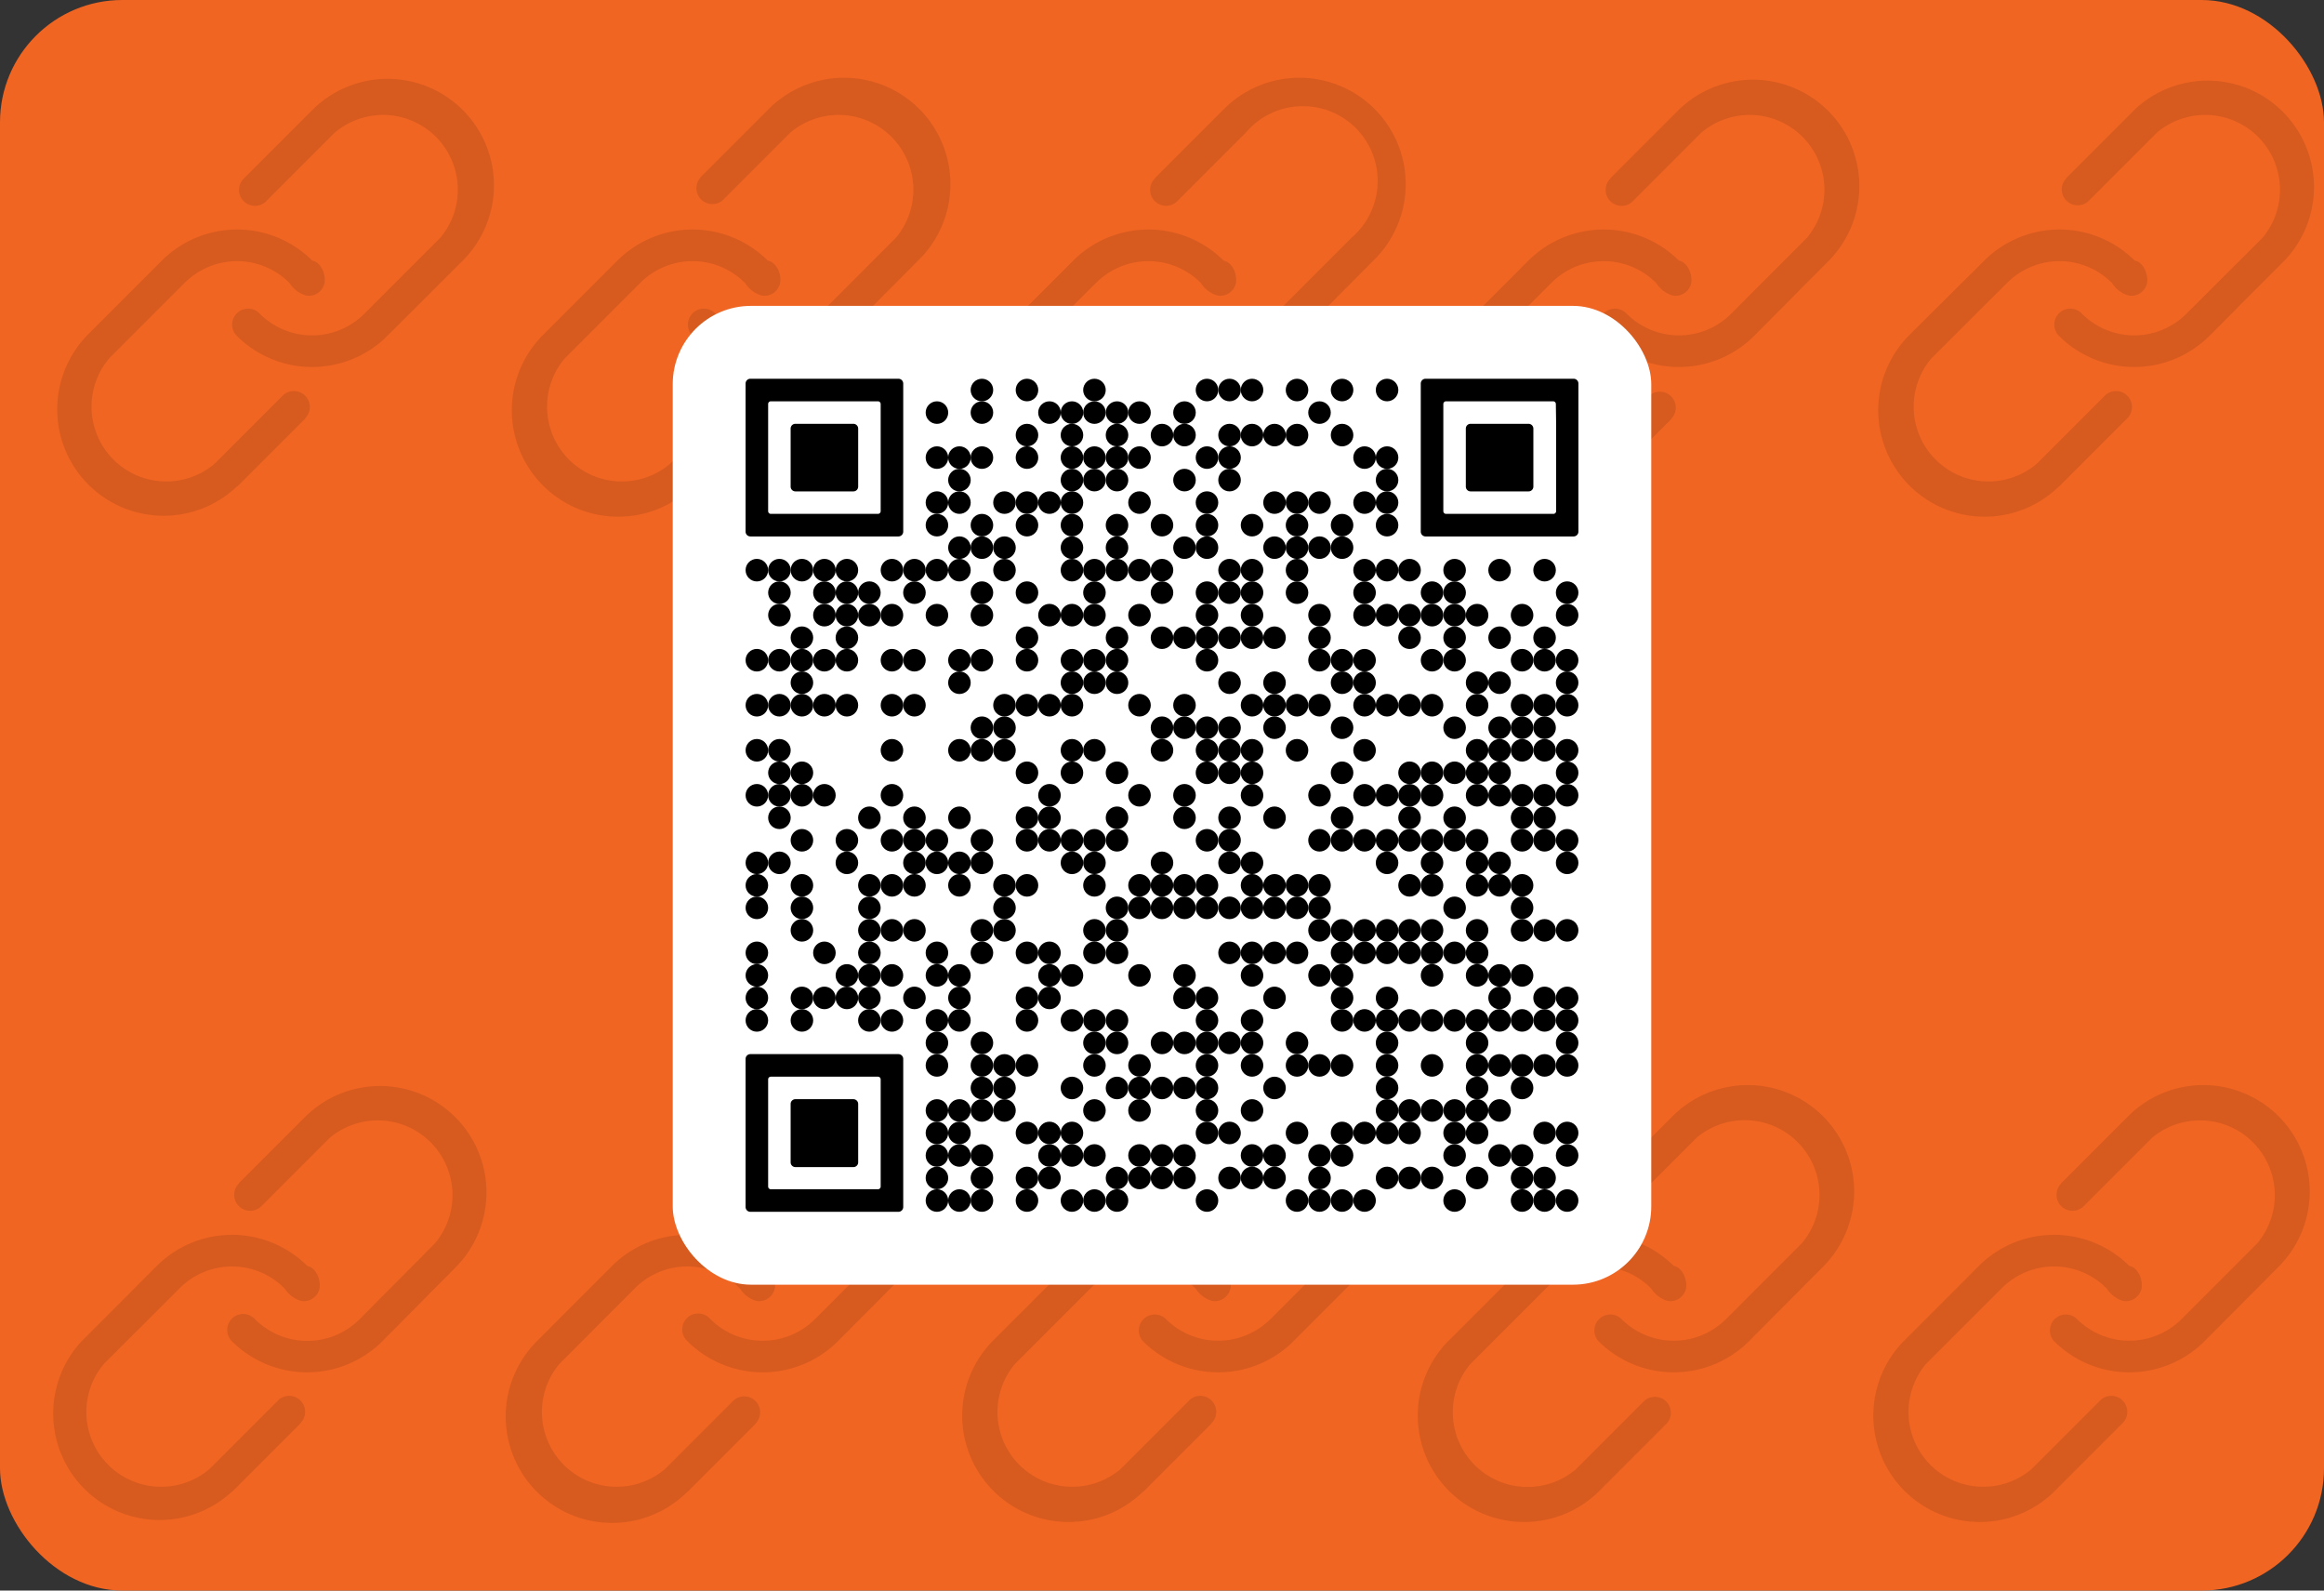 <svg xmlns="http://www.w3.org/2000/svg" viewBox="0 0 342 234"><rect x="0" y="0" width="342" height="234" fill="#333333" stroke="none"/><defs><style>.cls-1{fill:#f16522;}.cls-2{opacity:0.21;}.cls-3{opacity:0.5;}.cls-4{fill:#fff;}</style></defs><g id="Layer_2" data-name="Layer 2"><g id="orange_export_qr_with_background" data-name="orange export qr with background"><rect id="background" class="cls-1" width="342" height="234" rx="18"/><g id="link_icons" data-name="link icons" class="cls-2"><path class="cls-3" d="M34.88,71.56A15.66,15.66,0,0,1,12.74,49.42L23.81,38.34a15.69,15.69,0,0,1,22.15,0c1.27.23,2,2,1.81,3.24a2.34,2.34,0,0,1-2.71,1.9,4.25,4.25,0,0,1-2.43-1.81,10.87,10.87,0,0,0-15.5,0L16.06,52.74a11,11,0,0,0,15.5,15.5l10-10a2.35,2.35,0,0,1,3.37,3.28s0,0,0,.05l-10,10ZM57,49.42a15.69,15.69,0,0,1-22.15,0,2.35,2.35,0,0,1,3.32-3.33h0a10.88,10.88,0,0,0,15.51,0L64.78,35a11,11,0,0,0-15.5-15.5l-10,10a2.35,2.35,0,1,1-3.37-3.27l.05-.05,10-10A15.66,15.66,0,1,1,68.1,38.34Z"/><path class="cls-3" d="M101.92,71.56A15.66,15.66,0,0,1,79.77,49.42L90.85,38.34a15.68,15.68,0,0,1,22.14,0c1.28.23,2.05,2,1.82,3.24a2.34,2.34,0,0,1-2.72,1.9,4.26,4.26,0,0,1-2.42-1.81,10.87,10.87,0,0,0-15.5,0L83.1,52.74a11,11,0,0,0,15.5,15.5l10-10a2.35,2.35,0,0,1,3.37,3.28l0,.05-10,10Zm22.15-22.14a15.69,15.69,0,0,1-22.15,0,2.35,2.35,0,0,1,3.32-3.33h0a10.87,10.87,0,0,0,15.5,0L131.82,35a11,11,0,0,0-15.5-15.5l-10,10A2.35,2.35,0,0,1,103,26.21l0-.05,10-10a15.66,15.66,0,1,1,22.15,22.14Z"/><path class="cls-3" d="M169,71.56a15.66,15.66,0,1,1-22.15-22.14l11.08-11.08a15.68,15.68,0,0,1,22.14,0c1.28.23,2,2,1.82,3.24a2.34,2.34,0,0,1-2.72,1.9,4.23,4.23,0,0,1-2.42-1.81,10.87,10.87,0,0,0-15.5,0L150.13,52.74a11,11,0,0,0,15.51,15.5l10-10A2.35,2.35,0,0,1,179,61.55s0,0-.05.05l-10,10ZM191.1,49.42a15.68,15.68,0,0,1-22.14,0,2.35,2.35,0,0,1,3.32-3.33h0a10.87,10.87,0,0,0,15.5,0L198.86,35a11,11,0,1,0-15.51-15.5l-10,10A2.35,2.35,0,1,1,170,26.21s0,0,0-.05l10-10a15.66,15.66,0,1,1,22.15,22.14Z"/><path class="cls-3" d="M236,71.56a15.66,15.66,0,0,1-22.15-22.14l11.07-11.08a15.69,15.69,0,0,1,22.15,0c1.28.23,2,2,1.82,3.24a2.34,2.34,0,0,1-2.72,1.9,4.23,4.23,0,0,1-2.42-1.81,10.87,10.87,0,0,0-15.5,0L217.17,52.74a11,11,0,0,0,15.5,15.5l10-10A2.35,2.35,0,0,1,246,61.55l0,.05-10,10Zm22.14-22.14a15.68,15.68,0,0,1-22.14,0,2.35,2.35,0,0,1,3.32-3.33h0a10.87,10.87,0,0,0,15.5,0L265.89,35a11,11,0,0,0-15.5-15.5l-10,10a2.35,2.35,0,1,1-3.37-3.27l0-.05,10-10a15.66,15.66,0,0,1,22.15,22.14Z"/><path class="cls-3" d="M303,71.56a15.66,15.66,0,0,1-22.15-22.14L292,38.34a15.69,15.69,0,0,1,22.15,0c1.28.23,2,2,1.82,3.24a2.35,2.35,0,0,1-2.72,1.9,4.2,4.2,0,0,1-2.42-1.81,10.88,10.88,0,0,0-15.51,0L284.21,52.74a11,11,0,0,0,15.5,15.5l10-10a2.35,2.35,0,0,1,3.37,3.28l-.05.05-10,10Zm22.14-22.14a15.68,15.68,0,0,1-22.14,0,2.35,2.35,0,0,1,3.32-3.33h0a10.87,10.87,0,0,0,15.5,0L332.93,35a11,11,0,0,0-15.5-15.5l-10,10a2.34,2.34,0,1,1-3.36-3.27l0-.05,10-10a15.66,15.66,0,0,1,22.14,22.14Z"/><path class="cls-3" d="M34.12,219.46A15.66,15.66,0,0,1,12,197.32l11.07-11.08a15.69,15.69,0,0,1,22.15,0c1.27.23,2,2,1.82,3.24a2.37,2.37,0,0,1-2.72,1.91,4.31,4.31,0,0,1-2.43-1.82,10.87,10.87,0,0,0-15.5,0L15.3,200.64a11,11,0,0,0,15.5,15.5l10-10a2.35,2.35,0,1,1,3.37,3.27l0,.05-10,10Zm22.15-22.14a15.69,15.69,0,0,1-22.15,0A2.35,2.35,0,1,1,37.45,194h0A10.89,10.89,0,0,0,53,194L64,182.92a11,11,0,0,0-15.5-15.5l-10,10a2.35,2.35,0,0,1-3.37-3.28l0-.05,10-10a15.66,15.66,0,0,1,22.14,22.14Z"/><path class="cls-3" d="M101.16,219.46A15.66,15.66,0,0,1,79,197.32l11.07-11.08a15.68,15.68,0,0,1,22.14,0c1.28.23,2,2,1.82,3.24a2.36,2.36,0,0,1-2.72,1.91,4.33,4.33,0,0,1-2.42-1.82,10.87,10.87,0,0,0-15.5,0L82.34,200.64a11,11,0,0,0,15.5,15.5l10-10a2.34,2.34,0,1,1,3.36,3.27l0,.05-10,10Zm22.15-22.14a15.69,15.69,0,0,1-22.15,0,2.35,2.35,0,1,1,3.32-3.32h0A10.9,10.9,0,0,0,120,194l11.07-11.08a11,11,0,0,0-15.5-15.5l-10,10a2.35,2.35,0,0,1-3.37-3.28l0-.05,10-10a15.66,15.66,0,0,1,22.14,22.14Z"/><path class="cls-3" d="M168.2,219.46a15.66,15.66,0,0,1-22.15-22.14l11.08-11.08a15.68,15.68,0,0,1,22.14,0c1.28.23,2,2,1.82,3.24a2.36,2.36,0,0,1-2.72,1.91,4.29,4.29,0,0,1-2.42-1.82,10.87,10.87,0,0,0-15.5,0l-11.07,11.07a11,11,0,0,0,15.5,15.5l10-10a2.35,2.35,0,1,1,3.37,3.27l0,.05-10,10Zm22.15-22.14a15.69,15.69,0,0,1-22.15,0,2.35,2.35,0,0,1,3.32-3.32h0a10.89,10.89,0,0,0,15.5,0l11.08-11.08a11,11,0,0,0-15.5-15.5l-10,10a2.35,2.35,0,0,1-3.37-3.28l.05-.05,10-10a15.66,15.66,0,0,1,22.15,22.14Z"/><path class="cls-3" d="M235.24,219.46a15.66,15.66,0,0,1-22.15-22.14l11.08-11.08a15.68,15.68,0,0,1,22.14,0c1.28.23,2,2,1.82,3.24a2.36,2.36,0,0,1-2.72,1.91,4.29,4.29,0,0,1-2.42-1.82,10.87,10.87,0,0,0-15.5,0l-11.08,11.07a11,11,0,0,0,15.51,15.5l10-10a2.35,2.35,0,0,1,3.37,3.27s0,0-.05.05l-10,10Zm22.14-22.14a15.68,15.68,0,0,1-22.14,0,2.35,2.35,0,0,1,3.32-3.32h0a10.89,10.89,0,0,0,15.5,0l11.08-11.08a11,11,0,0,0-15.51-15.5l-10,10a2.35,2.35,0,0,1-3.37-3.28l0-.05,10-10a15.66,15.66,0,0,1,22.15,22.14Z"/><path class="cls-3" d="M302.28,219.46a15.66,15.66,0,0,1-22.15-22.14l11.07-11.08a15.69,15.69,0,0,1,22.15,0c1.28.23,2,2,1.82,3.24a2.36,2.36,0,0,1-2.72,1.91,4.26,4.26,0,0,1-2.42-1.82,10.87,10.87,0,0,0-15.5,0l-11.08,11.07a11,11,0,0,0,15.5,15.5l10-10a2.35,2.35,0,1,1,3.37,3.27l-.05.05-10,10Zm22.14-22.14a15.68,15.68,0,0,1-22.14,0A2.35,2.35,0,0,1,305.6,194h0a10.89,10.89,0,0,0,15.5,0l11.07-11.08a11,11,0,0,0-15.5-15.5l-10,10a2.35,2.35,0,0,1-3.37-3.28l0-.05,10-10a15.66,15.66,0,0,1,22.15,22.14Z"/></g><rect class="cls-4" x="99" y="45" width="144" height="144" rx="11.52"/></g><g id="_08" data-name="08"><circle cx="144.5" cy="57.38" r="1.66"/><circle cx="151.13" cy="57.38" r="1.66"/><circle cx="161.06" cy="57.38" r="1.66"/><circle cx="177.62" cy="57.38" r="1.66"/><circle cx="180.94" cy="57.38" r="1.66"/><circle cx="184.25" cy="57.38" r="1.66"/><circle cx="190.87" cy="57.38" r="1.66"/><circle cx="197.5" cy="57.38" r="1.66"/><circle cx="204.12" cy="57.38" r="1.66"/><circle cx="137.88" cy="60.7" r="1.66"/><circle cx="144.5" cy="60.7" r="1.66"/><circle cx="154.44" cy="60.7" r="1.66"/><circle cx="157.75" cy="60.7" r="1.66"/><circle cx="161.06" cy="60.7" r="1.66"/><circle cx="164.38" cy="60.7" r="1.66"/><circle cx="167.69" cy="60.7" r="1.66"/><circle cx="174.31" cy="60.7" r="1.66"/><circle cx="194.18" cy="60.7" r="1.66"/><circle cx="151.13" cy="64.01" r="1.66"/><circle cx="157.75" cy="64.01" r="1.66"/><circle cx="164.38" cy="64.01" r="1.66"/><circle cx="171" cy="64.01" r="1.66"/><circle cx="174.31" cy="64.01" r="1.66"/><circle cx="180.94" cy="64.01" r="1.66"/><circle cx="184.25" cy="64.01" r="1.66"/><circle cx="187.56" cy="64.01" r="1.66"/><circle cx="190.87" cy="64.01" r="1.66"/><circle cx="197.5" cy="64.01" r="1.66"/><circle cx="137.88" cy="67.32" r="1.66"/><circle cx="141.19" cy="67.32" r="1.66"/><circle cx="144.5" cy="67.32" r="1.66"/><circle cx="151.13" cy="67.32" r="1.66"/><circle cx="157.75" cy="67.32" r="1.66"/><circle cx="161.06" cy="67.32" r="1.66"/><circle cx="164.38" cy="67.32" r="1.66"/><circle cx="167.69" cy="67.32" r="1.66"/><circle cx="177.62" cy="67.32" r="1.66"/><circle cx="180.94" cy="67.32" r="1.66"/><circle cx="200.81" cy="67.32" r="1.66"/><circle cx="204.12" cy="67.32" r="1.66"/><circle cx="141.19" cy="70.63" r="1.66"/><circle cx="157.75" cy="70.63" r="1.66"/><circle cx="161.06" cy="70.63" r="1.66"/><circle cx="164.38" cy="70.63" r="1.66"/><circle cx="174.31" cy="70.63" r="1.66"/><circle cx="180.94" cy="70.63" r="1.66"/><circle cx="204.12" cy="70.63" r="1.66"/><circle cx="137.88" cy="73.94" r="1.66"/><circle cx="141.19" cy="73.94" r="1.66"/><circle cx="147.82" cy="73.94" r="1.66"/><circle cx="151.13" cy="73.94" r="1.66"/><circle cx="154.44" cy="73.94" r="1.66"/><circle cx="157.75" cy="73.94" r="1.66"/><circle cx="167.69" cy="73.94" r="1.66"/><circle cx="177.62" cy="73.94" r="1.66"/><circle cx="187.56" cy="73.94" r="1.66"/><circle cx="190.87" cy="73.94" r="1.66"/><circle cx="194.18" cy="73.94" r="1.66"/><circle cx="200.81" cy="73.94" r="1.66"/><circle cx="204.12" cy="73.94" r="1.66"/><circle cx="137.88" cy="77.26" r="1.66"/><circle cx="144.5" cy="77.26" r="1.66"/><circle cx="151.13" cy="77.26" r="1.66"/><circle cx="157.75" cy="77.26" r="1.66"/><circle cx="164.38" cy="77.26" r="1.66"/><circle cx="171" cy="77.26" r="1.66"/><circle cx="177.62" cy="77.26" r="1.66"/><circle cx="184.25" cy="77.26" r="1.66"/><circle cx="190.87" cy="77.26" r="1.66"/><circle cx="197.5" cy="77.26" r="1.66"/><circle cx="204.12" cy="77.26" r="1.66"/><circle cx="141.19" cy="80.57" r="1.66"/><circle cx="144.5" cy="80.57" r="1.66"/><circle cx="147.82" cy="80.57" r="1.66"/><circle cx="157.75" cy="80.57" r="1.66"/><circle cx="164.38" cy="80.57" r="1.66"/><circle cx="174.31" cy="80.57" r="1.66"/><circle cx="177.62" cy="80.57" r="1.66"/><circle cx="187.56" cy="80.57" r="1.66"/><circle cx="190.87" cy="80.57" r="1.66"/><circle cx="194.18" cy="80.57" r="1.66"/><circle cx="197.5" cy="80.57" r="1.66"/><circle cx="111.38" cy="83.88" r="1.66"/><circle cx="114.7" cy="83.88" r="1.66"/><circle cx="118.01" cy="83.88" r="1.66"/><circle cx="121.32" cy="83.88" r="1.66"/><circle cx="124.63" cy="83.88" r="1.66"/><circle cx="131.26" cy="83.88" r="1.66"/><circle cx="134.57" cy="83.88" r="1.66"/><circle cx="137.88" cy="83.88" r="1.66"/><circle cx="141.19" cy="83.88" r="1.66"/><circle cx="147.82" cy="83.88" r="1.66"/><circle cx="157.75" cy="83.88" r="1.66"/><circle cx="161.06" cy="83.88" r="1.66"/><circle cx="164.38" cy="83.88" r="1.66"/><circle cx="167.69" cy="83.88" r="1.66"/><circle cx="171" cy="83.88" r="1.66"/><circle cx="180.94" cy="83.88" r="1.66"/><circle cx="184.25" cy="83.88" r="1.66"/><circle cx="190.87" cy="83.88" r="1.66"/><circle cx="200.81" cy="83.88" r="1.66"/><circle cx="204.12" cy="83.88" r="1.66"/><circle cx="207.43" cy="83.88" r="1.66"/><circle cx="214.06" cy="83.88" r="1.66"/><circle cx="220.68" cy="83.88" r="1.66"/><circle cx="227.3" cy="83.88" r="1.66"/><circle cx="114.7" cy="87.19" r="1.66"/><circle cx="121.32" cy="87.19" r="1.66"/><circle cx="124.63" cy="87.19" r="1.66"/><circle cx="127.94" cy="87.19" r="1.66"/><circle cx="134.57" cy="87.19" r="1.66"/><circle cx="144.5" cy="87.19" r="1.66"/><circle cx="151.13" cy="87.19" r="1.66"/><circle cx="161.06" cy="87.19" r="1.66"/><circle cx="171" cy="87.19" r="1.66"/><circle cx="177.62" cy="87.19" r="1.66"/><circle cx="180.94" cy="87.19" r="1.66"/><circle cx="184.25" cy="87.19" r="1.66"/><circle cx="190.87" cy="87.19" r="1.66"/><circle cx="200.81" cy="87.19" r="1.66"/><circle cx="210.74" cy="87.19" r="1.66"/><circle cx="214.06" cy="87.19" r="1.66"/><circle cx="230.62" cy="87.19" r="1.66"/><circle cx="114.7" cy="90.5" r="1.66"/><circle cx="121.32" cy="90.5" r="1.66"/><circle cx="124.63" cy="90.5" r="1.66"/><circle cx="127.94" cy="90.5" r="1.66"/><circle cx="131.26" cy="90.5" r="1.66"/><circle cx="137.88" cy="90.5" r="1.66"/><circle cx="144.5" cy="90.5" r="1.66"/><circle cx="154.44" cy="90.5" r="1.66"/><circle cx="157.75" cy="90.5" r="1.66"/><circle cx="161.06" cy="90.5" r="1.66"/><circle cx="167.69" cy="90.5" r="1.66"/><circle cx="177.62" cy="90.5" r="1.66"/><circle cx="184.25" cy="90.5" r="1.66"/><circle cx="194.18" cy="90.5" r="1.66"/><circle cx="200.81" cy="90.5" r="1.66"/><circle cx="204.12" cy="90.5" r="1.66"/><circle cx="207.43" cy="90.5" r="1.66"/><circle cx="210.74" cy="90.5" r="1.66"/><circle cx="214.06" cy="90.5" r="1.66"/><circle cx="217.37" cy="90.5" r="1.66"/><circle cx="223.99" cy="90.5" r="1.66"/><circle cx="230.62" cy="90.5" r="1.66"/><circle cx="118.01" cy="93.82" r="1.66"/><circle cx="124.63" cy="93.82" r="1.66"/><circle cx="151.13" cy="93.82" r="1.66"/><circle cx="164.38" cy="93.82" r="1.66"/><circle cx="171" cy="93.82" r="1.66"/><circle cx="174.31" cy="93.82" r="1.66"/><circle cx="177.62" cy="93.82" r="1.66"/><circle cx="180.94" cy="93.82" r="1.66"/><circle cx="184.25" cy="93.82" r="1.66"/><circle cx="187.56" cy="93.82" r="1.66"/><circle cx="194.18" cy="93.82" r="1.66"/><circle cx="207.43" cy="93.82" r="1.66"/><circle cx="214.06" cy="93.82" r="1.66"/><circle cx="220.68" cy="93.82" r="1.66"/><circle cx="227.3" cy="93.82" r="1.66"/><circle cx="111.38" cy="97.13" r="1.66"/><circle cx="114.7" cy="97.13" r="1.66"/><circle cx="118.01" cy="97.13" r="1.66"/><circle cx="121.32" cy="97.13" r="1.66"/><circle cx="124.63" cy="97.13" r="1.66"/><circle cx="131.26" cy="97.13" r="1.66"/><circle cx="134.57" cy="97.13" r="1.66"/><circle cx="141.19" cy="97.13" r="1.66"/><circle cx="144.5" cy="97.13" r="1.66"/><circle cx="151.13" cy="97.13" r="1.66"/><circle cx="157.75" cy="97.13" r="1.66"/><circle cx="161.06" cy="97.13" r="1.66"/><circle cx="164.38" cy="97.13" r="1.66"/><circle cx="177.62" cy="97.13" r="1.66"/><circle cx="194.18" cy="97.13" r="1.66"/><circle cx="197.5" cy="97.13" r="1.66"/><circle cx="200.81" cy="97.13" r="1.66"/><circle cx="210.74" cy="97.13" r="1.66"/><circle cx="214.06" cy="97.13" r="1.66"/><circle cx="223.99" cy="97.13" r="1.66"/><circle cx="227.3" cy="97.13" r="1.66"/><circle cx="230.62" cy="97.13" r="1.66"/><circle cx="118.01" cy="100.44" r="1.66"/><circle cx="141.19" cy="100.44" r="1.66"/><circle cx="157.75" cy="100.44" r="1.66"/><circle cx="161.06" cy="100.44" r="1.66"/><circle cx="164.38" cy="100.44" r="1.66"/><circle cx="180.94" cy="100.44" r="1.66"/><circle cx="187.56" cy="100.44" r="1.66"/><circle cx="197.5" cy="100.44" r="1.66"/><circle cx="200.81" cy="100.44" r="1.66"/><circle cx="217.37" cy="100.44" r="1.66"/><circle cx="220.68" cy="100.44" r="1.66"/><circle cx="230.62" cy="100.44" r="1.66"/><circle cx="111.38" cy="103.75" r="1.66"/><circle cx="114.7" cy="103.75" r="1.66"/><circle cx="118.01" cy="103.75" r="1.66"/><circle cx="121.32" cy="103.75" r="1.66"/><circle cx="124.63" cy="103.75" r="1.66"/><circle cx="131.26" cy="103.75" r="1.66"/><circle cx="134.57" cy="103.75" r="1.66"/><circle cx="147.82" cy="103.75" r="1.66"/><circle cx="151.13" cy="103.75" r="1.66"/><circle cx="154.44" cy="103.75" r="1.66"/><circle cx="157.75" cy="103.75" r="1.66"/><circle cx="167.69" cy="103.75" r="1.66"/><circle cx="174.31" cy="103.75" r="1.66"/><circle cx="184.25" cy="103.75" r="1.66"/><circle cx="187.56" cy="103.75" r="1.66"/><circle cx="190.87" cy="103.75" r="1.66"/><circle cx="194.18" cy="103.75" r="1.66"/><circle cx="200.81" cy="103.75" r="1.66"/><circle cx="204.12" cy="103.75" r="1.66"/><circle cx="207.43" cy="103.75" r="1.66"/><circle cx="210.74" cy="103.75" r="1.66"/><circle cx="217.37" cy="103.75" r="1.66"/><circle cx="223.99" cy="103.75" r="1.66"/><circle cx="227.3" cy="103.75" r="1.66"/><circle cx="230.62" cy="103.75" r="1.66"/><circle cx="144.5" cy="107.06" r="1.66"/><circle cx="147.82" cy="107.06" r="1.66"/><circle cx="171" cy="107.06" r="1.66"/><circle cx="174.31" cy="107.06" r="1.66"/><circle cx="177.62" cy="107.06" r="1.66"/><circle cx="180.94" cy="107.06" r="1.66"/><circle cx="187.56" cy="107.06" r="1.66"/><circle cx="197.5" cy="107.06" r="1.66"/><circle cx="214.06" cy="107.06" r="1.66"/><circle cx="220.68" cy="107.06" r="1.66"/><circle cx="223.99" cy="107.06" r="1.66"/><circle cx="227.3" cy="107.06" r="1.66"/><circle cx="111.38" cy="110.38" r="1.66"/><circle cx="114.7" cy="110.38" r="1.66"/><circle cx="131.26" cy="110.38" r="1.66"/><circle cx="141.19" cy="110.38" r="1.66"/><circle cx="144.5" cy="110.38" r="1.66"/><circle cx="147.82" cy="110.38" r="1.66"/><circle cx="157.75" cy="110.38" r="1.66"/><circle cx="161.06" cy="110.38" r="1.66"/><circle cx="171" cy="110.38" r="1.66"/><circle cx="177.62" cy="110.38" r="1.66"/><circle cx="180.94" cy="110.38" r="1.66"/><circle cx="184.25" cy="110.38" r="1.66"/><circle cx="190.87" cy="110.38" r="1.66"/><circle cx="200.81" cy="110.38" r="1.66"/><circle cx="217.37" cy="110.38" r="1.66"/><circle cx="220.68" cy="110.38" r="1.66"/><circle cx="223.99" cy="110.38" r="1.66"/><circle cx="227.3" cy="110.38" r="1.66"/><circle cx="230.62" cy="110.38" r="1.66"/><circle cx="114.7" cy="113.69" r="1.66"/><circle cx="118.01" cy="113.69" r="1.66"/><circle cx="151.13" cy="113.69" r="1.66"/><circle cx="157.75" cy="113.69" r="1.66"/><circle cx="164.38" cy="113.69" r="1.66"/><circle cx="177.62" cy="113.69" r="1.66"/><circle cx="180.94" cy="113.69" r="1.66"/><circle cx="184.25" cy="113.69" r="1.66"/><circle cx="197.5" cy="113.69" r="1.66"/><circle cx="207.43" cy="113.69" r="1.66"/><circle cx="210.74" cy="113.69" r="1.66"/><circle cx="214.06" cy="113.69" r="1.66"/><circle cx="217.37" cy="113.69" r="1.66"/><circle cx="220.68" cy="113.69" r="1.66"/><circle cx="230.62" cy="113.69" r="1.66"/><circle cx="111.38" cy="117" r="1.66"/><circle cx="114.7" cy="117" r="1.66"/><circle cx="118.01" cy="117" r="1.66"/><circle cx="121.32" cy="117" r="1.66"/><circle cx="131.26" cy="117" r="1.66"/><circle cx="154.44" cy="117" r="1.66"/><circle cx="167.69" cy="117" r="1.66"/><circle cx="174.31" cy="117" r="1.66"/><circle cx="184.25" cy="117" r="1.66"/><circle cx="194.18" cy="117" r="1.66"/><circle cx="200.81" cy="117" r="1.66"/><circle cx="204.12" cy="117" r="1.66"/><circle cx="207.43" cy="117" r="1.66"/><circle cx="210.74" cy="117" r="1.66"/><circle cx="217.37" cy="117" r="1.66"/><circle cx="220.68" cy="117" r="1.66"/><circle cx="223.99" cy="117" r="1.66"/><circle cx="227.3" cy="117" r="1.66"/><circle cx="230.62" cy="117" r="1.66"/><circle cx="114.7" cy="120.31" r="1.66"/><circle cx="127.94" cy="120.31" r="1.66"/><circle cx="134.57" cy="120.31" r="1.66"/><circle cx="141.19" cy="120.31" r="1.66"/><circle cx="151.13" cy="120.31" r="1.66"/><circle cx="154.44" cy="120.31" r="1.66"/><circle cx="164.38" cy="120.31" r="1.66"/><circle cx="174.31" cy="120.31" r="1.66"/><circle cx="180.94" cy="120.31" r="1.66"/><circle cx="187.56" cy="120.31" r="1.66"/><circle cx="197.5" cy="120.31" r="1.66"/><circle cx="207.43" cy="120.31" r="1.66"/><circle cx="214.06" cy="120.31" r="1.66"/><circle cx="223.99" cy="120.31" r="1.66"/><circle cx="227.3" cy="120.31" r="1.66"/><circle cx="118.01" cy="123.62" r="1.66"/><circle cx="124.63" cy="123.62" r="1.66"/><circle cx="131.26" cy="123.62" r="1.66"/><circle cx="134.57" cy="123.62" r="1.66"/><circle cx="137.88" cy="123.62" r="1.66"/><circle cx="144.5" cy="123.62" r="1.66"/><circle cx="151.13" cy="123.62" r="1.66"/><circle cx="154.44" cy="123.62" r="1.66"/><circle cx="157.75" cy="123.62" r="1.66"/><circle cx="161.06" cy="123.62" r="1.66"/><circle cx="164.38" cy="123.62" r="1.66"/><circle cx="177.62" cy="123.62" r="1.66"/><circle cx="180.94" cy="123.62" r="1.66"/><circle cx="194.18" cy="123.62" r="1.66"/><circle cx="197.5" cy="123.62" r="1.66"/><circle cx="200.81" cy="123.62" r="1.66"/><circle cx="204.12" cy="123.62" r="1.66"/><circle cx="207.43" cy="123.62" r="1.66"/><circle cx="210.74" cy="123.62" r="1.66"/><circle cx="214.06" cy="123.62" r="1.66"/><circle cx="217.37" cy="123.62" r="1.66"/><circle cx="223.99" cy="123.62" r="1.66"/><circle cx="227.3" cy="123.62" r="1.66"/><circle cx="230.62" cy="123.62" r="1.66"/><circle cx="111.38" cy="126.94" r="1.66"/><circle cx="114.7" cy="126.94" r="1.66"/><circle cx="124.63" cy="126.94" r="1.66"/><circle cx="134.57" cy="126.94" r="1.66"/><circle cx="137.88" cy="126.94" r="1.66"/><circle cx="141.19" cy="126.94" r="1.66"/><circle cx="144.5" cy="126.94" r="1.66"/><circle cx="157.75" cy="126.94" r="1.66"/><circle cx="161.06" cy="126.94" r="1.66"/><circle cx="171" cy="126.94" r="1.66"/><circle cx="180.94" cy="126.94" r="1.66"/><circle cx="184.25" cy="126.94" r="1.66"/><circle cx="204.12" cy="126.94" r="1.66"/><circle cx="210.74" cy="126.94" r="1.66"/><circle cx="217.37" cy="126.94" r="1.66"/><circle cx="220.68" cy="126.94" r="1.66"/><circle cx="230.62" cy="126.94" r="1.66"/><circle cx="111.38" cy="130.25" r="1.66"/><circle cx="118.01" cy="130.25" r="1.66"/><circle cx="127.94" cy="130.25" r="1.66"/><circle cx="131.26" cy="130.25" r="1.66"/><circle cx="134.57" cy="130.25" r="1.66"/><circle cx="141.19" cy="130.25" r="1.66"/><circle cx="147.82" cy="130.25" r="1.66"/><circle cx="151.13" cy="130.25" r="1.66"/><circle cx="161.06" cy="130.25" r="1.66"/><circle cx="167.69" cy="130.25" r="1.66"/><circle cx="171" cy="130.25" r="1.66"/><circle cx="174.31" cy="130.25" r="1.66"/><circle cx="177.62" cy="130.25" r="1.66"/><circle cx="184.25" cy="130.25" r="1.66"/><circle cx="187.56" cy="130.25" r="1.66"/><circle cx="190.87" cy="130.25" r="1.66"/><circle cx="194.18" cy="130.25" r="1.66"/><circle cx="207.43" cy="130.25" r="1.66"/><circle cx="210.74" cy="130.25" r="1.66"/><circle cx="217.37" cy="130.25" r="1.66"/><circle cx="220.68" cy="130.25" r="1.66"/><circle cx="223.99" cy="130.25" r="1.66"/><circle cx="111.38" cy="133.56" r="1.66"/><circle cx="118.01" cy="133.56" r="1.66"/><circle cx="127.94" cy="133.56" r="1.66"/><circle cx="147.82" cy="133.56" r="1.66"/><circle cx="164.38" cy="133.56" r="1.66"/><circle cx="167.69" cy="133.56" r="1.66"/><circle cx="171" cy="133.56" r="1.66"/><circle cx="174.31" cy="133.56" r="1.66"/><circle cx="177.62" cy="133.56" r="1.66"/><circle cx="180.94" cy="133.56" r="1.66"/><circle cx="184.25" cy="133.56" r="1.66"/><circle cx="187.56" cy="133.56" r="1.66"/><circle cx="190.87" cy="133.56" r="1.66"/><circle cx="194.18" cy="133.56" r="1.66"/><circle cx="214.06" cy="133.56" r="1.66"/><circle cx="223.99" cy="133.56" r="1.66"/><circle cx="118.01" cy="136.87" r="1.66"/><circle cx="127.94" cy="136.87" r="1.66"/><circle cx="131.26" cy="136.87" r="1.66"/><circle cx="134.57" cy="136.87" r="1.66"/><circle cx="144.5" cy="136.87" r="1.66"/><circle cx="147.82" cy="136.87" r="1.66"/><circle cx="161.06" cy="136.87" r="1.66"/><circle cx="164.38" cy="136.87" r="1.66"/><circle cx="194.18" cy="136.87" r="1.66"/><circle cx="197.5" cy="136.87" r="1.66"/><circle cx="200.81" cy="136.87" r="1.66"/><circle cx="204.12" cy="136.87" r="1.66"/><circle cx="207.43" cy="136.87" r="1.66"/><circle cx="210.74" cy="136.87" r="1.66"/><circle cx="217.37" cy="136.87" r="1.66"/><circle cx="223.99" cy="136.87" r="1.66"/><circle cx="227.3" cy="136.87" r="1.66"/><circle cx="230.62" cy="136.87" r="1.66"/><circle cx="111.38" cy="140.18" r="1.66"/><circle cx="121.32" cy="140.18" r="1.66"/><circle cx="127.94" cy="140.18" r="1.66"/><circle cx="137.88" cy="140.18" r="1.66"/><circle cx="144.5" cy="140.18" r="1.66"/><circle cx="151.13" cy="140.18" r="1.66"/><circle cx="154.44" cy="140.18" r="1.66"/><circle cx="161.06" cy="140.18" r="1.66"/><circle cx="164.38" cy="140.18" r="1.66"/><circle cx="180.94" cy="140.18" r="1.66"/><circle cx="184.25" cy="140.18" r="1.66"/><circle cx="187.56" cy="140.18" r="1.66"/><circle cx="190.87" cy="140.18" r="1.66"/><circle cx="197.5" cy="140.18" r="1.66"/><circle cx="200.81" cy="140.18" r="1.66"/><circle cx="204.12" cy="140.18" r="1.66"/><circle cx="207.43" cy="140.18" r="1.66"/><circle cx="210.74" cy="140.18" r="1.66"/><circle cx="214.06" cy="140.18" r="1.66"/><circle cx="217.37" cy="140.18" r="1.66"/><circle cx="111.38" cy="143.5" r="1.66"/><circle cx="124.63" cy="143.5" r="1.66"/><circle cx="127.94" cy="143.5" r="1.66"/><circle cx="131.26" cy="143.5" r="1.66"/><circle cx="137.88" cy="143.5" r="1.66"/><circle cx="141.19" cy="143.5" r="1.66"/><circle cx="154.44" cy="143.5" r="1.66"/><circle cx="157.75" cy="143.5" r="1.66"/><circle cx="167.69" cy="143.5" r="1.66"/><circle cx="174.31" cy="143.5" r="1.66"/><circle cx="184.25" cy="143.5" r="1.66"/><circle cx="194.18" cy="143.5" r="1.66"/><circle cx="197.5" cy="143.5" r="1.66"/><circle cx="210.74" cy="143.5" r="1.66"/><circle cx="217.37" cy="143.5" r="1.66"/><circle cx="220.68" cy="143.5" r="1.66"/><circle cx="223.99" cy="143.5" r="1.66"/><circle cx="111.38" cy="146.81" r="1.66"/><circle cx="118.01" cy="146.81" r="1.66"/><circle cx="121.32" cy="146.81" r="1.66"/><circle cx="124.63" cy="146.81" r="1.66"/><circle cx="127.94" cy="146.81" r="1.66"/><circle cx="134.57" cy="146.81" r="1.66"/><circle cx="141.19" cy="146.81" r="1.66"/><circle cx="151.13" cy="146.81" r="1.66"/><circle cx="154.44" cy="146.81" r="1.66"/><circle cx="174.31" cy="146.81" r="1.66"/><circle cx="177.62" cy="146.81" r="1.66"/><circle cx="187.56" cy="146.81" r="1.66"/><circle cx="197.5" cy="146.81" r="1.66"/><circle cx="204.12" cy="146.81" r="1.66"/><circle cx="220.68" cy="146.81" r="1.66"/><circle cx="227.3" cy="146.81" r="1.66"/><circle cx="230.62" cy="146.81" r="1.66"/><circle cx="111.38" cy="150.12" r="1.66"/><circle cx="118.01" cy="150.12" r="1.66"/><circle cx="127.94" cy="150.12" r="1.66"/><circle cx="131.26" cy="150.12" r="1.66"/><circle cx="137.88" cy="150.12" r="1.66"/><circle cx="141.19" cy="150.12" r="1.66"/><circle cx="151.13" cy="150.12" r="1.66"/><circle cx="157.75" cy="150.12" r="1.66"/><circle cx="161.06" cy="150.12" r="1.66"/><circle cx="164.38" cy="150.12" r="1.66"/><circle cx="177.62" cy="150.12" r="1.66"/><circle cx="184.25" cy="150.12" r="1.66"/><circle cx="197.5" cy="150.12" r="1.66"/><circle cx="200.81" cy="150.12" r="1.66"/><circle cx="204.12" cy="150.12" r="1.66"/><circle cx="207.43" cy="150.12" r="1.66"/><circle cx="210.74" cy="150.12" r="1.66"/><circle cx="214.06" cy="150.12" r="1.66"/><circle cx="217.37" cy="150.12" r="1.66"/><circle cx="220.68" cy="150.12" r="1.66"/><circle cx="223.99" cy="150.12" r="1.66"/><circle cx="227.3" cy="150.12" r="1.66"/><circle cx="230.62" cy="150.12" r="1.66"/><circle cx="137.88" cy="153.43" r="1.66"/><circle cx="144.5" cy="153.43" r="1.66"/><circle cx="161.06" cy="153.43" r="1.66"/><circle cx="164.38" cy="153.43" r="1.66"/><circle cx="171" cy="153.43" r="1.66"/><circle cx="174.31" cy="153.43" r="1.66"/><circle cx="177.62" cy="153.43" r="1.66"/><circle cx="180.94" cy="153.43" r="1.66"/><circle cx="184.25" cy="153.43" r="1.66"/><circle cx="190.87" cy="153.43" r="1.66"/><circle cx="204.12" cy="153.43" r="1.66"/><circle cx="217.37" cy="153.43" r="1.66"/><circle cx="230.62" cy="153.43" r="1.66"/><circle cx="137.88" cy="156.74" r="1.66"/><circle cx="144.5" cy="156.74" r="1.66"/><circle cx="147.82" cy="156.74" r="1.66"/><circle cx="151.13" cy="156.74" r="1.66"/><circle cx="161.06" cy="156.74" r="1.66"/><circle cx="167.69" cy="156.74" r="1.66"/><circle cx="177.62" cy="156.74" r="1.66"/><circle cx="184.25" cy="156.74" r="1.66"/><circle cx="190.87" cy="156.74" r="1.66"/><circle cx="194.18" cy="156.74" r="1.66"/><circle cx="197.5" cy="156.74" r="1.66"/><circle cx="204.12" cy="156.74" r="1.66"/><circle cx="210.74" cy="156.74" r="1.66"/><circle cx="217.37" cy="156.74" r="1.66"/><circle cx="220.68" cy="156.74" r="1.66"/><circle cx="223.99" cy="156.74" r="1.66"/><circle cx="227.3" cy="156.74" r="1.66"/><circle cx="230.62" cy="156.74" r="1.66"/><circle cx="144.5" cy="160.06" r="1.66"/><circle cx="147.82" cy="160.06" r="1.66"/><circle cx="157.75" cy="160.06" r="1.66"/><circle cx="164.38" cy="160.06" r="1.66"/><circle cx="167.69" cy="160.06" r="1.66"/><circle cx="171" cy="160.06" r="1.66"/><circle cx="174.31" cy="160.06" r="1.66"/><circle cx="177.62" cy="160.06" r="1.66"/><circle cx="187.56" cy="160.06" r="1.66"/><circle cx="204.12" cy="160.06" r="1.66"/><circle cx="217.37" cy="160.06" r="1.66"/><circle cx="223.99" cy="160.06" r="1.66"/><circle cx="137.88" cy="163.37" r="1.66"/><circle cx="141.19" cy="163.37" r="1.66"/><circle cx="144.5" cy="163.37" r="1.66"/><circle cx="147.82" cy="163.37" r="1.66"/><circle cx="161.06" cy="163.37" r="1.66"/><circle cx="167.69" cy="163.37" r="1.66"/><circle cx="177.62" cy="163.37" r="1.66"/><circle cx="184.25" cy="163.37" r="1.66"/><circle cx="204.12" cy="163.37" r="1.66"/><circle cx="207.43" cy="163.37" r="1.66"/><circle cx="210.74" cy="163.37" r="1.66"/><circle cx="214.06" cy="163.37" r="1.66"/><circle cx="217.37" cy="163.37" r="1.66"/><circle cx="220.68" cy="163.37" r="1.66"/><circle cx="137.88" cy="166.68" r="1.66"/><circle cx="141.19" cy="166.68" r="1.66"/><circle cx="151.13" cy="166.68" r="1.66"/><circle cx="154.44" cy="166.68" r="1.66"/><circle cx="157.75" cy="166.68" r="1.66"/><circle cx="177.62" cy="166.68" r="1.66"/><circle cx="180.94" cy="166.68" r="1.66"/><circle cx="190.87" cy="166.68" r="1.66"/><circle cx="197.5" cy="166.68" r="1.66"/><circle cx="200.81" cy="166.68" r="1.66"/><circle cx="204.12" cy="166.68" r="1.66"/><circle cx="207.43" cy="166.68" r="1.66"/><circle cx="214.06" cy="166.68" r="1.66"/><circle cx="217.37" cy="166.68" r="1.66"/><circle cx="227.3" cy="166.68" r="1.66"/><circle cx="230.62" cy="166.68" r="1.66"/><circle cx="137.88" cy="169.99" r="1.66"/><circle cx="141.19" cy="169.99" r="1.66"/><circle cx="144.5" cy="169.99" r="1.66"/><circle cx="154.44" cy="169.99" r="1.66"/><circle cx="157.75" cy="169.99" r="1.66"/><circle cx="161.06" cy="169.99" r="1.66"/><circle cx="167.69" cy="169.99" r="1.66"/><circle cx="171" cy="169.99" r="1.66"/><circle cx="174.31" cy="169.99" r="1.66"/><circle cx="184.25" cy="169.99" r="1.66"/><circle cx="187.56" cy="169.99" r="1.66"/><circle cx="194.18" cy="169.99" r="1.66"/><circle cx="197.5" cy="169.99" r="1.66"/><circle cx="214.06" cy="169.99" r="1.66"/><circle cx="220.68" cy="169.99" r="1.66"/><circle cx="223.99" cy="169.99" r="1.66"/><circle cx="230.62" cy="169.99" r="1.66"/><circle cx="137.88" cy="173.3" r="1.66"/><circle cx="144.5" cy="173.3" r="1.66"/><circle cx="151.13" cy="173.3" r="1.66"/><circle cx="154.44" cy="173.3" r="1.66"/><circle cx="164.38" cy="173.3" r="1.66"/><circle cx="167.69" cy="173.3" r="1.66"/><circle cx="171" cy="173.3" r="1.66"/><circle cx="174.31" cy="173.3" r="1.66"/><circle cx="180.94" cy="173.3" r="1.66"/><circle cx="184.25" cy="173.3" r="1.66"/><circle cx="187.56" cy="173.3" r="1.66"/><circle cx="194.18" cy="173.3" r="1.66"/><circle cx="204.12" cy="173.3" r="1.66"/><circle cx="207.43" cy="173.3" r="1.66"/><circle cx="210.74" cy="173.3" r="1.66"/><circle cx="217.37" cy="173.3" r="1.66"/><circle cx="223.99" cy="173.3" r="1.66"/><circle cx="227.3" cy="173.3" r="1.66"/><circle cx="137.88" cy="176.62" r="1.66"/><circle cx="141.19" cy="176.62" r="1.66"/><circle cx="144.5" cy="176.62" r="1.66"/><circle cx="151.13" cy="176.62" r="1.66"/><circle cx="157.75" cy="176.62" r="1.66"/><circle cx="161.06" cy="176.62" r="1.66"/><circle cx="164.38" cy="176.62" r="1.66"/><circle cx="177.62" cy="176.62" r="1.66"/><circle cx="190.87" cy="176.62" r="1.66"/><circle cx="194.18" cy="176.62" r="1.66"/><circle cx="197.5" cy="176.62" r="1.66"/><circle cx="200.81" cy="176.62" r="1.66"/><circle cx="214.06" cy="176.62" r="1.66"/><circle cx="223.99" cy="176.62" r="1.66"/><circle cx="227.3" cy="176.62" r="1.66"/><circle cx="230.62" cy="176.62" r="1.66"/><path d="M110.43,55.72a.71.71,0,0,0-.71.71V78.21a.71.71,0,0,0,.71.71h21.78a.71.71,0,0,0,.71-.71V56.43a.71.71,0,0,0-.71-.71Zm19.17,6.63V75.2a.4.4,0,0,1-.4.4H113.44a.4.4,0,0,1-.4-.4V59.44a.4.4,0,0,1,.4-.4H129.2a.4.4,0,0,1,.4.4Z"/><path d="M126.29,69V63.05a.71.71,0,0,0-.71-.7h-8.53a.7.7,0,0,0-.7.7v8.54a.7.7,0,0,0,.7.7h8.53a.7.7,0,0,0,.71-.7Z"/><path d="M209.79,55.72a.71.71,0,0,0-.71.71V78.21a.71.71,0,0,0,.71.71h21.78a.71.71,0,0,0,.71-.71V56.43a.71.71,0,0,0-.71-.71ZM229,62.35V75.2a.4.4,0,0,1-.4.4H212.8a.4.4,0,0,1-.4-.4V59.44a.4.4,0,0,1,.4-.4h15.76a.4.4,0,0,1,.4.4Z"/><path d="M225.65,69V63.05a.71.71,0,0,0-.71-.7h-8.53a.7.7,0,0,0-.7.7v8.54a.7.7,0,0,0,.7.7h8.53a.7.7,0,0,0,.71-.7Z"/><path d="M110.43,155.08a.71.71,0,0,0-.71.71v21.78a.71.71,0,0,0,.71.71h21.78a.71.71,0,0,0,.71-.71V155.79a.71.71,0,0,0-.71-.71Zm19.17,6.63v12.85a.4.4,0,0,1-.4.4H113.44a.4.4,0,0,1-.4-.4V158.8a.4.4,0,0,1,.4-.4H129.2a.4.4,0,0,1,.4.4Z"/><path d="M126.29,168.34v-5.93a.71.71,0,0,0-.71-.7h-8.53a.7.7,0,0,0-.7.7V171a.7.7,0,0,0,.7.7h8.53a.7.7,0,0,0,.71-.7Z"/></g></g></svg>